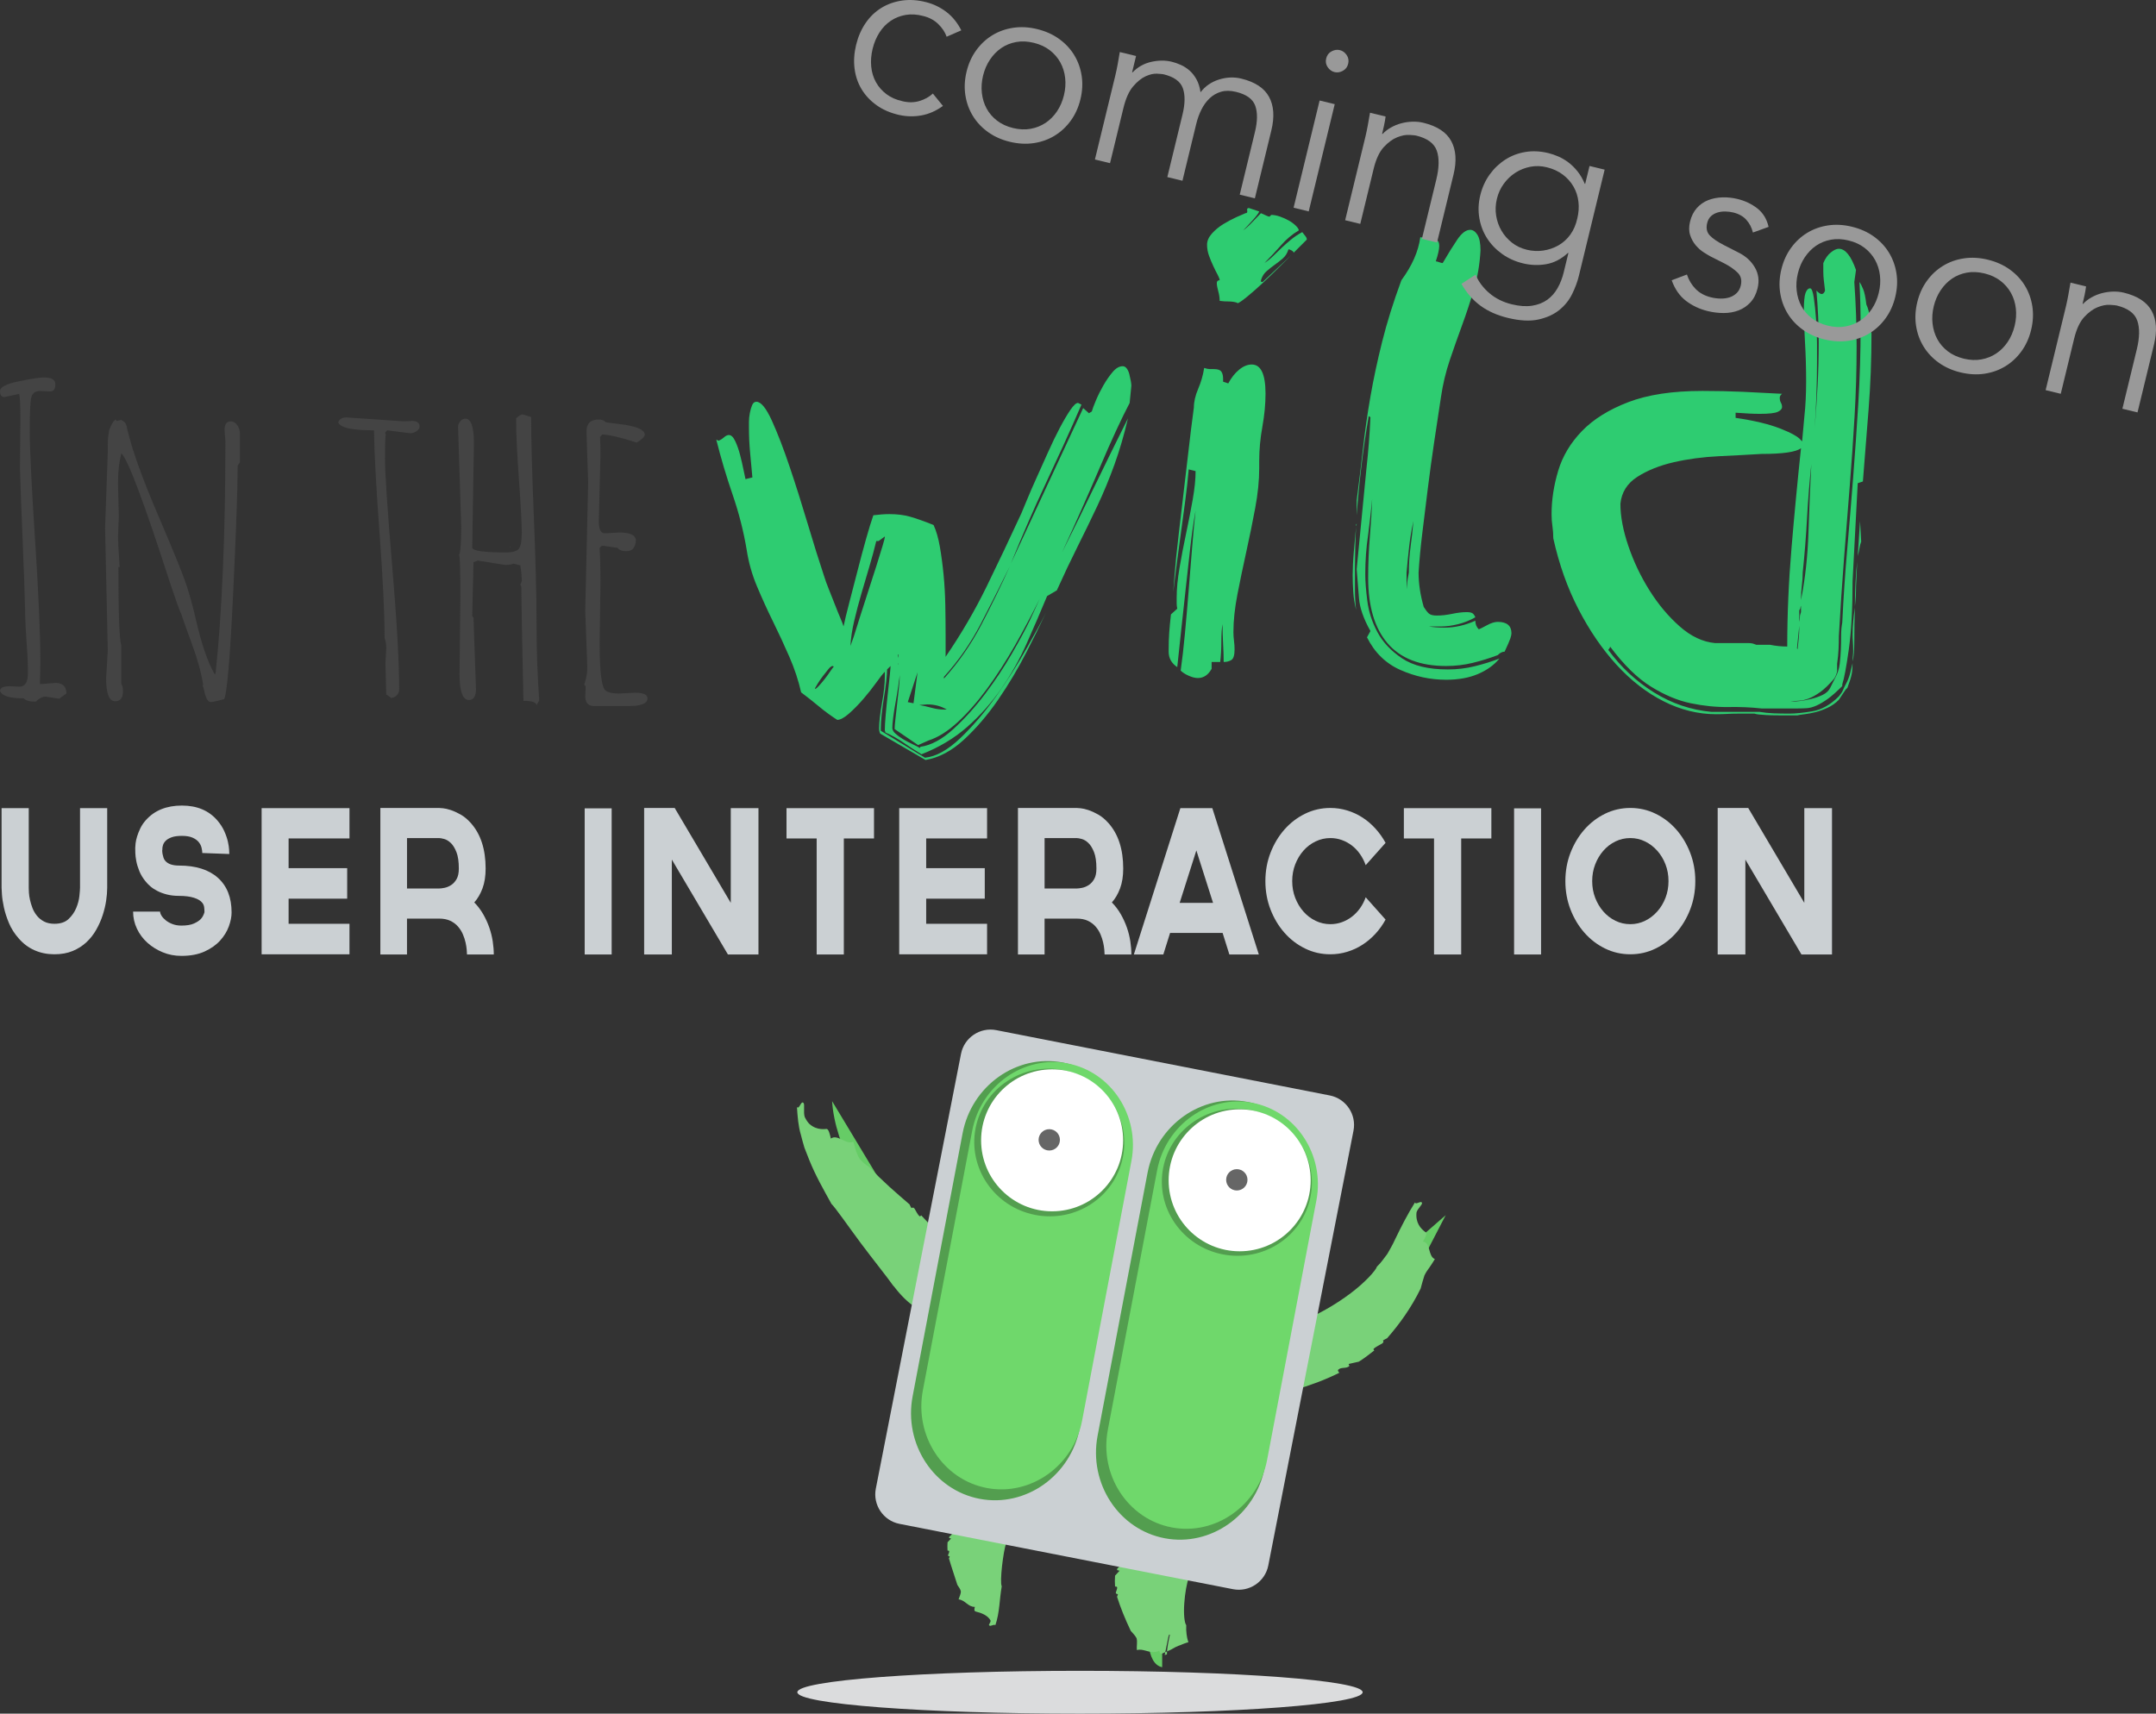<?xml version="1.0" encoding="utf-8"?>
<!-- Generator: Adobe Illustrator 16.0.0, SVG Export Plug-In . SVG Version: 6.00 Build 0)  -->
<!DOCTYPE svg PUBLIC "-//W3C//DTD SVG 1.1//EN" "http://www.w3.org/Graphics/SVG/1.1/DTD/svg11.dtd">
<svg version="1.1" xmlns="http://www.w3.org/2000/svg" xmlns:xlink="http://www.w3.org/1999/xlink" x="0px" y="0px"
	 width="305.955px" height="243.245px" viewBox="0 0 305.955 243.245" enable-background="new 0 0 305.955 243.245"
	 xml:space="preserve">
<rect x="0" y="0" width="305.955" height="243.245" fill="#333333" stroke="none"/>
<g id="Title">
	<g>
		<path fill="#444444" d="M8.388,99.182l-1.92-0.295c-0.453,0-0.916,0.236-1.388,0.709c-0.906,0-1.477-0.158-1.713-0.473H3.219
			c-1.851,0-2.924-0.344-3.219-1.034c0-0.453,0.462-0.679,1.388-0.679l1.329,0.059c0.807,0,1.22-0.581,1.24-1.743
			c0.02-1.162-0.034-2.579-0.163-4.253c-0.128-1.673-0.207-3.337-0.236-4.992c-0.029-1.654-0.144-4.873-0.34-9.657
			c-0.197-4.785-0.325-8.221-0.384-10.308l0.059-7.089c0-1.949-0.059-3.12-0.177-3.514L0.65,56.357c-0.433,0-0.65-0.281-0.65-0.842
			s0.886-1.023,2.658-1.388c1.772-0.364,2.973-0.546,3.604-0.546c1.063,0,1.595,0.33,1.595,0.989c0,0.66-0.247,0.99-0.739,0.99
			L5.671,55.5c-0.69,0-1.103,0.325-1.241,0.975c-0.138,0.532-0.207,2.097-0.207,4.696c0,2.599,0.251,7.748,0.753,15.446
			c0.502,7.699,0.753,13.488,0.753,17.366l-0.059,3.131l2.186-0.177c1.043,0,1.565,0.502,1.565,1.506L8.388,99.182z"/>
		<path fill="#444444" d="M31.986,62.589l-0.119-1.506c0-0.846,0.285-1.27,0.856-1.27c0.394,0,0.713,0.188,0.96,0.561
			c0.246,0.374,0.369,0.768,0.369,1.182v4.046l-0.325,0.502c0,3.15-0.217,9.25-0.65,18.296c-0.433,9.048-0.856,13.995-1.27,14.841
			c-0.099,0.02-0.389,0.094-0.871,0.222c-0.483,0.127-0.823,0.192-1.019,0.192c-0.197,0-0.374-0.133-0.532-0.399
			c-0.158-0.266-0.28-0.615-0.369-1.048c-0.089-0.433-0.173-0.719-0.251-0.857l0.059-0.177c-0.256-1.673-0.782-3.588-1.58-5.745
			c-0.797-2.156-1.314-3.607-1.55-4.356c-0.138-0.177-0.679-1.683-1.625-4.519c-3.623-11.243-5.907-17.317-6.852-18.223
			c-0.315,1.24-0.473,2.658-0.473,4.253l0.118,4.755l-0.118,2.924c0,0.453,0.079,1.861,0.236,4.223h-0.177
			c0,6.715,0.138,10.426,0.414,11.135v5.435c0.158,0.276,0.236,0.63,0.236,1.063c0,0.945-0.375,1.418-1.123,1.418
			c-0.847,0-1.27-1.083-1.27-3.249l0.236-3.958l-0.384-17.396l0.384-10.721V63.15c0-0.532,0.015-0.886,0.044-1.063
			c0.029-0.177,0.059-0.389,0.088-0.635c0.03-0.246,0.074-0.438,0.133-0.576c0.059-0.138,0.128-0.295,0.207-0.473
			c0.157-0.354,0.364-0.64,0.621-0.856l0.177,0.207l0.591-0.147c0.453,0.157,0.728,0.472,0.827,0.945c0,0.04,0.024,0.153,0.073,0.34
			c0.049,0.187,0.074,0.291,0.074,0.31c0.689,2.875,2.136,6.881,4.342,12.021c2.205,5.139,3.544,8.442,4.017,9.909
			c0.473,1.467,0.896,3.018,1.27,4.652c0.827,3.623,1.733,6.271,2.718,7.945l0.118-0.177C31.523,86.748,31.986,75.761,31.986,62.589
			z M30.716,99.478c0.039,0,0.059,0.019,0.059,0.059L30.716,99.478z"/>
		<path fill="#444444" d="M58.212,61.496l-3.278-0.414l-0.295,0.354l0.118,0.236c-0.079,0.158-0.118,1.31-0.118,3.456
			c0,2.146,0.334,7.163,1.004,15.048s1.004,13.797,1.004,17.735c0,0.295-0.118,0.561-0.354,0.797s-0.502,0.354-0.797,0.354
			l-0.68-0.502l-0.118-4.401l0.118-2.126c0-0.551-0.079-1.033-0.236-1.447c0-3.426-0.241-8.417-0.724-14.974
			c-0.483-6.556-0.744-11.4-0.783-14.531c-3.17,0-4.863-0.384-5.08-1.152c0.177-0.453,0.562-0.679,1.152-0.679l8.21,0.561
			l1.093-0.059c0.728,0,1.092,0.256,1.092,0.768c0,0.276-0.147,0.507-0.443,0.694C58.803,61.403,58.508,61.496,58.212,61.496z"/>
		<path fill="#444444" d="M73.246,59.37c0,0,0.108-0.089,0.325-0.266c0.216-0.177,0.394-0.266,0.531-0.266s0.562,0.118,1.27,0.354
			c0,3.151,0.128,7.862,0.384,14.132c0.255,6.272,0.384,11.322,0.384,15.151c0,3.83,0.128,7.478,0.384,10.943l-0.384,0.679
			c-0.04-0.414-0.66-0.62-1.86-0.62c-0.197-8.959-0.295-14.364-0.295-16.215l-0.148-0.236l0.207-0.531
			c0-0.63-0.07-1.378-0.207-2.245l-0.945-0.236c-0.354,0.118-0.758,0.177-1.21,0.177l-3.869-0.62l-0.621,0.236l-0.177,7.62
			l0.177,0.266l0.354,10.101c0,1.044-0.335,1.565-1.004,1.565c-0.886,0-1.329-1.211-1.329-3.633l0.118-11.075
			c0-3.663-0.059-5.631-0.177-5.907c0.196-0.394,0.295-1.732,0.295-4.017l-0.443-14.147c0-0.276,0.104-0.536,0.311-0.783
			c0.207-0.246,0.448-0.37,0.724-0.37c0.807,0,1.211,1.172,1.211,3.515L67.014,77.71c0,0.473,1.614,0.709,4.844,0.709
			c0.768,0,1.324-0.143,1.668-0.428c0.344-0.286,0.517-1.078,0.517-2.378c0-1.299-0.133-3.805-0.399-7.516
			c-0.266-3.711-0.399-6.493-0.399-8.344C73.246,59.498,73.246,59.37,73.246,59.37z M72.331,77.592l0.118,0.118h-0.118V77.592z"/>
		<path fill="#444444" d="M83.051,98.946l0.059-1.536l-0.207-0.236c0.295-0.807,0.443-1.634,0.443-2.481l-0.295-7.975l0.414-18.223
			l-0.236-7.236c0-1.142,0.581-1.713,1.743-1.713c0.453,0,0.777,0.128,0.975,0.384c0.138,0.04,0.719,0.118,1.743,0.236
			c2.481,0.276,3.751,0.778,3.81,1.506c0,0.315-0.384,0.699-1.152,1.152c-2.225-0.729-3.859-1.112-4.902-1.152l-0.295,0.354
			c0.039,0.571,0.059,1.438,0.059,2.6l-0.236,9.392c0,1.123,0.285,1.684,0.856,1.684l2.038-0.118c1.536,0,2.323,0.364,2.363,1.093
			c0,0.414-0.103,0.778-0.31,1.093c-0.207,0.315-0.576,0.472-1.107,0.472s-0.926-0.157-1.181-0.472l-1.979-0.295h-0.266
			l-0.295,0.295v0.177c0.078,1.044,0.118,2.639,0.118,4.785l-0.118,8.595c0,4.017,0.275,6.242,0.827,6.675
			c0.354,0.295,1.004,0.443,1.949,0.443l2.245-0.118c1.181,0,1.772,0.266,1.772,0.797c0,0.728-0.876,1.093-2.629,1.093h-4.991
			C83.514,100.216,83.11,99.792,83.051,98.946z"/>
		<path fill="#2ECC71" d="M160.309,57.193c-1.194,2.278-2.604,5.329-4.231,9.153c-1.627,3.824-3.417,7.851-5.37,12.082
			c1.572-3.145,3.104-6.265,4.597-9.356c1.491-3.092,3.078-6.318,4.759-9.682c-0.543,2.333-1.18,4.515-1.912,6.549
			c-0.733,2.034-1.546,4.001-2.441,5.898c-0.895,1.899-1.831,3.824-2.807,5.777c-0.977,1.953-1.953,4.015-2.93,6.184l-1.383,0.813
			c-0.923,2.225-1.885,4.462-2.888,6.712c-1.004,2.251-2.196,4.381-3.58,6.386c-1.383,2.006-2.998,3.824-4.841,5.452
			c-1.845,1.627-4.015,2.929-6.509,3.905c-0.814-0.488-1.655-1.031-2.522-1.627c-0.869-0.598-1.737-1.085-2.604-1.464
			c0-0.055-0.014-0.109-0.041-0.163c-0.028-0.054-0.041-0.136-0.041-0.244c0-0.435,0.041-1.126,0.122-2.075
			c0.082-0.95,0.176-1.912,0.285-2.888c0.108-0.977,0.204-1.857,0.285-2.645c0.081-0.786,0.122-1.261,0.122-1.424l-0.488,0.488
			c0,0.38-0.041,0.936-0.122,1.668s-0.19,1.505-0.325,2.319c-0.136,0.813-0.244,1.613-0.326,2.4
			c-0.081,0.786-0.122,1.424-0.122,1.912v0.407l6.265,3.824c1.573-0.163,3.24-1.086,5.004-2.766
			c1.762-1.682,3.458-3.661,5.085-5.939c1.627-2.278,3.091-4.583,4.393-6.916c1.139-2.006,2.034-3.661,2.685-4.963
			c-0.76,1.627-1.682,3.499-2.766,5.613c-1.194,2.333-2.536,4.584-4.027,6.753c-1.492,2.169-3.105,4.054-4.841,5.655
			c-1.737,1.599-3.553,2.562-5.451,2.888l-6.427-3.742c-0.109-0.217-0.163-0.461-0.163-0.732c0-0.868,0.135-2.062,0.407-3.58
			c0.271-1.518,0.407-2.793,0.407-3.824v-0.651c-0.272,0.272-0.679,0.787-1.22,1.546c-0.543,0.76-1.153,1.533-1.831,2.318
			c-0.679,0.786-1.356,1.477-2.034,2.075c-0.679,0.596-1.235,0.895-1.668,0.895c-0.923-0.597-1.79-1.234-2.604-1.912
			c-0.813-0.679-1.655-1.343-2.522-1.994c-0.38-1.681-0.936-3.362-1.668-5.044c-0.732-1.68-1.505-3.348-2.319-5.003
			c-0.813-1.654-1.574-3.322-2.278-5.003c-0.706-1.681-1.194-3.417-1.465-5.207c-0.435-2.604-1.098-5.207-1.993-7.811
			s-1.667-5.207-2.318-7.811l0.325,0.163c0.271-0.108,0.529-0.271,0.773-0.488c0.244-0.216,0.474-0.325,0.691-0.325
			c0.325,0,0.623,0.284,0.895,0.854c0.271,0.57,0.501,1.221,0.691,1.953c0.189,0.732,0.352,1.438,0.488,2.115
			c0.135,0.679,0.23,1.126,0.285,1.342l0.977-0.244c-0.109-1.192-0.217-2.373-0.325-3.54c-0.109-1.166-0.163-2.345-0.163-3.539
			v-0.814c0-0.378,0.041-0.785,0.122-1.22c0.081-0.433,0.189-0.813,0.326-1.139c0.135-0.325,0.338-0.488,0.61-0.488
			c0.651,0,1.383,0.895,2.197,2.685c0.814,1.79,1.654,3.974,2.522,6.549c0.867,2.577,1.721,5.275,2.563,8.095
			c0.84,2.821,1.613,5.289,2.318,7.404c0.163,0.542,0.394,1.18,0.692,1.912c0.297,0.732,0.582,1.452,0.854,2.156
			c0.271,0.706,0.529,1.343,0.773,1.912c0.245,0.57,0.393,0.964,0.448,1.18c0.163-0.814,0.434-1.939,0.813-3.376
			c0.379-1.437,0.773-2.956,1.18-4.557c0.407-1.599,0.813-3.118,1.22-4.556c0.407-1.437,0.746-2.535,1.017-3.295
			c0.434-0.053,0.84-0.095,1.221-0.122c0.379-0.027,0.732-0.041,1.057-0.041c1.084,0,2.061,0.123,2.929,0.366
			c0.867,0.244,1.979,0.638,3.336,1.18c0.379,0.813,0.678,1.844,0.895,3.091c0.216,1.249,0.393,2.577,0.529,3.987
			c0.135,1.411,0.216,2.847,0.244,4.312c0.026,1.465,0.041,2.821,0.041,4.068v3.254c2.223-3.254,4.162-6.576,5.817-9.966
			c1.654-3.389,3.295-6.847,4.922-10.373c0.163-0.379,0.434-1.03,0.813-1.953c0.379-0.922,0.827-1.953,1.342-3.092
			c0.515-1.139,1.058-2.346,1.627-3.621c0.57-1.273,1.125-2.427,1.668-3.458c0.542-1.03,1.043-1.884,1.505-2.563
			c0.46-0.677,0.826-1.017,1.098-1.017l0.488,0.244c-0.869,2.007-1.723,3.933-2.563,5.776c-0.841,1.845-1.682,3.662-2.522,5.451
			c-0.841,1.79-1.667,3.621-2.481,5.492c-0.814,1.872-1.627,3.811-2.441,5.817l10.251-22.048l0.814,0.732l0.407-0.244
			c0.108-0.378,0.311-0.921,0.61-1.627c0.298-0.704,0.651-1.41,1.058-2.115c0.407-0.705,0.84-1.329,1.302-1.872
			c0.46-0.542,0.936-0.814,1.424-0.814c0.216,0,0.406,0.109,0.569,0.326c0.163,0.217,0.285,0.488,0.366,0.813
			c0.082,0.326,0.149,0.638,0.204,0.936c0.054,0.299,0.082,0.529,0.082,0.691L160.309,57.193z M118.165,94.537
			c-0.163,0-0.366,0.15-0.61,0.447c-0.245,0.299-0.502,0.625-0.773,0.977c-0.272,0.354-0.517,0.706-0.732,1.058
			c-0.217,0.353-0.354,0.583-0.407,0.691l0.081,0.082c0.108-0.054,0.298-0.23,0.57-0.529c0.271-0.297,0.542-0.623,0.813-0.976
			c0.271-0.352,0.515-0.691,0.732-1.017c0.216-0.325,0.379-0.542,0.488-0.651L118.165,94.537z M121.175,90.306
			c0.271-0.867,0.582-1.857,0.936-2.97c0.352-1.111,0.732-2.291,1.139-3.539c0.407-1.248,0.786-2.427,1.139-3.54
			c0.353-1.111,0.637-2.034,0.854-2.766c0.216-0.732,0.326-1.152,0.326-1.261V76.15l-0.895,0.651h-0.325
			c-0.272,1.139-0.598,2.346-0.977,3.62c-0.38,1.275-0.76,2.563-1.139,3.865c-0.38,1.302-0.719,2.591-1.017,3.865
			c-0.299,1.275-0.475,2.455-0.528,3.539C120.74,91.527,120.903,91.066,121.175,90.306z M130.613,106.008
			c1.518-0.217,3.078-1.058,4.678-2.522c1.6-1.464,3.104-3.132,4.516-5.003c1.41-1.872,2.671-3.77,3.783-5.695
			c1.111-1.925,1.965-3.511,2.563-4.76l1.383-3.01c-1.139,2.278-2.306,4.475-3.499,6.59c-1.302,2.278-2.631,4.34-3.986,6.184
			c-1.356,1.843-2.739,3.417-4.149,4.718c-1.411,1.302-2.794,2.169-4.149,2.604l-1.464,0.65l-3.335-2.278
			c0-0.325,0.041-0.828,0.122-1.505c0.082-0.679,0.163-1.397,0.244-2.156s0.163-1.491,0.244-2.197
			c0.082-0.704,0.122-1.302,0.122-1.79c-0.055,0.435-0.136,1.017-0.244,1.749c-0.109,0.732-0.231,1.464-0.366,2.196
			c-0.136,0.732-0.244,1.424-0.325,2.075s-0.122,1.139-0.122,1.465c0,0.271,0.148,0.542,0.447,0.813
			c0.298,0.271,0.651,0.529,1.058,0.773c0.406,0.244,0.84,0.474,1.302,0.692c0.46,0.216,0.826,0.406,1.098,0.569L130.613,106.008z
			 M127.439,92.91v0.732c0-0.108,0-0.19,0-0.244c0.054-0.163,0.082-0.325,0.082-0.488H127.439z M127.521,94.375
			c0-0.108-0.028-0.19-0.082-0.245C127.439,94.185,127.466,94.266,127.521,94.375z M129.636,99.825l0.57-4.394l-1.383,4.231
			L129.636,99.825z M134.355,100.72c-0.813-0.488-1.736-0.732-2.766-0.732l-1.139,0.082c0.596,0.108,1.192,0.244,1.79,0.407
			c0.596,0.163,1.192,0.244,1.79,0.244H134.355z M143.305,80.38c-1.357,2.766-2.74,5.506-4.149,8.217
			c-1.411,2.713-3.146,5.207-5.207,7.485v0.244c2.061-2.278,3.824-4.812,5.289-7.607C140.701,85.927,142.056,83.146,143.305,80.38z
			 M148.756,86.32c-0.109,0.217-0.217,0.435-0.326,0.651C148.539,86.754,148.646,86.537,148.756,86.32z"/>
		<path fill="#2ECC71" d="M167.549,95.188c0.216-1.518,0.419-3.295,0.61-5.329c0.189-2.034,0.366-4.081,0.529-6.143
			c0.163-2.061,0.326-4.081,0.489-6.062c0.162-1.979,0.325-3.702,0.488-5.167c-0.272,1.464-0.516,3.146-0.732,5.044
			c-0.217,1.899-0.435,3.852-0.651,5.858c-0.217,2.007-0.435,4-0.651,5.98c-0.217,1.98-0.407,3.756-0.569,5.329
			c-0.813-0.542-1.22-1.274-1.22-2.197c0-1.084,0.026-1.994,0.081-2.726c0.054-0.732,0.135-1.586,0.244-2.563l0.895-0.813
			c-0.055-0.271-0.082-0.515-0.082-0.732v-0.814c0-1.247,0.135-2.67,0.407-4.271c0.271-1.599,0.583-3.227,0.936-4.882
			c0.352-1.654,0.664-3.254,0.936-4.8c0.271-1.546,0.407-2.888,0.407-4.027l-0.977-0.245c-0.109,1.302-0.272,2.781-0.488,4.435
			c-0.218,1.655-0.448,3.363-0.692,5.125c-0.244,1.763-0.475,3.512-0.691,5.248c-0.109,0.923-0.217,1.79-0.325,2.604
			c0.108-1.518,0.244-3.145,0.407-4.882c0.271-2.494,0.556-4.975,0.854-7.444c0.298-2.468,0.583-4.895,0.854-7.282
			c0.271-2.386,0.542-4.583,0.814-6.59c0-0.813,0.203-1.694,0.609-2.644c0.407-0.948,0.692-1.938,0.854-2.97
			c0.325,0.109,0.597,0.163,0.814,0.163h0.569c0.542,0,0.895,0.122,1.058,0.366c0.163,0.244,0.244,0.583,0.244,1.017v0.407
			l0.732,0.244c0.434-0.813,0.949-1.464,1.546-1.953c0.596-0.488,1.192-0.732,1.79-0.732c1.302,0,1.953,1.383,1.953,4.149
			c0,1.464-0.15,3.024-0.447,4.678c-0.299,1.655-0.448,3.269-0.448,4.841v1.058c0,1.736-0.19,3.62-0.569,5.654
			c-0.38,2.034-0.801,4.096-1.261,6.183c-0.462,2.089-0.882,4.109-1.262,6.062c-0.38,1.953-0.569,3.742-0.569,5.37
			c0,0.38,0.027,0.787,0.081,1.22c0.054,0.435,0.082,0.842,0.082,1.22c0,0.814-0.15,1.316-0.448,1.505
			c-0.299,0.19-0.665,0.285-1.098,0.285c0-0.704-0.028-1.572-0.082-2.604c-0.055-1.029-0.082-1.953-0.082-2.766
			c-0.109,0.597-0.163,1.411-0.163,2.441c0,1.031-0.055,2.007-0.163,2.929h-1.22v0.977c-0.489,0.868-1.139,1.302-1.953,1.302
			c-0.381,0-0.813-0.108-1.302-0.326C168.2,95.704,167.82,95.46,167.549,95.188z M166.328,85.994
			c0.054-0.596,0.108-1.192,0.163-1.79C166.437,84.855,166.382,85.453,166.328,85.994z M184.309,32.704
			c-0.923,0.543-1.763,1.249-2.522,2.116c-0.76,0.868-1.546,1.708-2.359,2.522c0.488-0.325,0.921-0.677,1.302-1.058
			c0.379-0.379,0.772-0.759,1.18-1.139c0.407-0.379,0.84-0.759,1.301-1.14c0.46-0.378,0.989-0.732,1.587-1.057
			c0.163,0.217,0.312,0.407,0.448,0.569c0.135,0.163,0.203,0.326,0.203,0.488l-1.871,1.872c0-0.108-0.096-0.216-0.285-0.326
			c-0.191-0.108-0.339-0.163-0.448-0.163c-0.163,0.543-0.435,0.977-0.813,1.302c-0.38,0.326-0.76,0.625-1.139,0.895
			c-0.38,0.272-0.76,0.569-1.139,0.895c-0.38,0.325-0.651,0.76-0.813,1.302v0.163c0,0.055,0.082,0.081,0.244,0.081l4.068-3.824
			l-1.546,1.546c-0.76,0.76-1.56,1.533-2.4,2.318c-0.842,0.787-1.627,1.479-2.359,2.075c-0.732,0.597-1.18,0.895-1.343,0.895
			l-0.081-0.082c-0.38-0.108-0.773-0.163-1.18-0.163c-0.407,0-0.828-0.026-1.261-0.082c0-0.433-0.069-0.895-0.204-1.383
			c-0.136-0.488-0.203-0.867-0.203-1.139c0-0.271,0.135-0.407,0.407-0.407c0-0.163-0.095-0.419-0.285-0.773
			c-0.191-0.352-0.394-0.759-0.61-1.22c-0.217-0.46-0.421-0.949-0.61-1.465c-0.19-0.515-0.285-1.043-0.285-1.586
			c0-0.542,0.23-1.07,0.691-1.586c0.46-0.515,1.003-0.962,1.627-1.343c0.623-0.378,1.233-0.704,1.831-0.976
			c0.596-0.271,1.03-0.46,1.302-0.569c0.216,0,0.297-0.122,0.244-0.366c-0.054-0.244,0.026-0.366,0.244-0.366l1.464,0.489
			c-0.109,0.271-0.447,0.719-1.017,1.342c-0.569,0.625-0.99,1.072-1.261,1.342c0.379-0.271,0.826-0.677,1.342-1.22
			c0.515-0.542,0.907-0.948,1.18-1.22c0.271,0.109,0.515,0.217,0.732,0.326c0.216,0.109,0.378,0.162,0.488,0.162l0.244-0.244
			c0.379,0,0.8,0.082,1.261,0.244c0.46,0.163,0.881,0.354,1.261,0.57c0.378,0.218,0.704,0.461,0.976,0.732
			C184.173,32.325,184.309,32.542,184.309,32.704z"/>
		<path fill="#2ECC71" d="M191.955,81.601c0-0.379,0.013-0.867,0.041-1.465c0.027-0.596,0.067-1.192,0.122-1.79l0.163-1.871
			c0.053-0.651,0.107-1.221,0.163-1.708c-0.055,0.813-0.096,1.831-0.123,3.051c-0.028,1.22-0.04,2.129-0.04,2.725v3.255
			c0,0.435,0.012,0.895,0.04,1.383c0.027,0.488,0.067,0.949,0.123,1.383c-0.218-0.867-0.354-1.721-0.407-2.562
			C191.982,83.161,191.955,82.361,191.955,81.601z M192.444,74.685c0-0.108,0-0.189,0-0.244c0.053-0.053,0.081-0.108,0.081-0.163
			C192.525,74.496,192.497,74.632,192.444,74.685z M213.516,92.503c-0.326,0-0.652,0.163-0.977,0.488
			c-1.139,0.435-2.319,0.8-3.539,1.098c-1.221,0.299-2.481,0.447-3.783,0.447c-3.689,0-6.456-1.07-8.299-3.213
			c-1.845-2.142-2.766-5.248-2.766-9.316c0-1.953,0.082-3.905,0.244-5.857c0.163-1.898,0.271-3.662,0.325-5.289
			c-0.162,1.682-0.353,3.364-0.569,5.044c-0.272,1.791-0.407,3.662-0.407,5.614c0,0.976,0.094,2.225,0.285,3.742
			c0.189,1.52,0.664,2.998,1.423,4.434c0.759,1.438,1.925,2.685,3.499,3.743c1.573,1.058,3.743,1.586,6.509,1.586
			c1.302,0,2.563-0.149,3.783-0.447c1.221-0.298,2.4-0.664,3.54-1.099c-0.76,0.923-1.778,1.656-3.052,2.197
			c-1.274,0.543-2.78,0.813-4.515,0.813c-2.225,0-4.381-0.46-6.469-1.383c-2.088-0.921-3.675-2.467-4.759-4.637l0.488-0.895
			c-0.977-1.735-1.52-3.295-1.627-4.678c-0.109-1.383-0.218-2.752-0.326-4.109l1.383-14.238c0.271-2.441,0.46-4.881,0.569-7.322
			l-0.244-0.163c-0.435,2.55-0.787,4.991-1.058,7.322c-0.272,2.278-0.488,4.529-0.651,6.753v-2.116
			c0.326-2.494,0.623-4.949,0.895-7.363c0.271-2.413,0.623-4.868,1.058-7.363c0.434-2.495,0.989-5.098,1.668-7.811
			c0.677-2.712,1.586-5.614,2.725-8.706c1.519-2.061,2.413-4.095,2.685-6.102c0.163,0,0.325,0.028,0.488,0.082
			c0.163,0.055,0.488,0.082,0.977,0.082c0.325,0,0.61,0.068,0.854,0.203c0.244,0.136,0.366,0.421,0.366,0.854
			c0,0.488-0.162,1.221-0.487,2.197c0.108,0,0.271,0.041,0.487,0.123c0.216,0.081,0.379,0.122,0.488,0.122
			c0.759-1.302,1.451-2.413,2.075-3.336c0.623-0.921,1.233-1.383,1.83-1.383c0.379,0,0.719,0.231,1.018,0.691
			c0.297,0.461,0.447,1.208,0.447,2.237c-0.109,1.953-0.42,3.797-0.935,5.533c-0.517,1.736-1.071,3.417-1.668,5.044
			c-0.597,1.627-1.179,3.283-1.749,4.963c-0.57,1.682-0.991,3.445-1.261,5.288c-0.325,2.115-0.651,4.271-0.977,6.468
			s-0.624,4.38-0.895,6.549c-0.272,2.17-0.529,4.259-0.773,6.265c-0.245,2.007-0.421,3.879-0.529,5.614
			c0,1.574,0.244,3.201,0.732,4.881c0.271,0.435,0.515,0.746,0.732,0.936c0.216,0.19,0.597,0.285,1.139,0.285
			c0.651,0,1.37-0.082,2.156-0.244c0.786-0.163,1.477-0.244,2.075-0.244c0.379,0,0.651,0.055,0.813,0.163
			c0.163,0.109,0.298,0.299,0.407,0.57c-0.76,0.435-1.573,0.76-2.44,0.976c-0.869,0.218-1.682,0.326-2.441,0.326h-1.139
			c-0.218,0-0.407,0-0.57,0c0.597,0.109,1.355,0.163,2.278,0.163c1.411,0,2.848-0.326,4.312-0.977c0,0.488,0.163,0.895,0.488,1.22
			c0.163-0.053,0.542-0.244,1.139-0.569c0.596-0.326,1.111-0.488,1.545-0.488c1.302,0,1.953,0.543,1.953,1.627
			c0,0.163-0.054,0.407-0.162,0.732C214.22,90.957,213.949,91.582,213.516,92.503z M199.928,81.275c0-1.247,0.082-2.468,0.244-3.661
			c0.163-1.192,0.298-2.413,0.407-3.662c-0.272,1.249-0.476,2.469-0.61,3.662c-0.136,1.193-0.258,2.414-0.366,3.661v1.139
			c0,0.38,0.026,0.787,0.082,1.22v-0.57c0-0.271,0.026-0.569,0.081-0.895C199.819,81.845,199.874,81.547,199.928,81.275z"/>
		<path fill="#2ECC71" d="M263.144,40.026c0.107,1.574,0.189,3.106,0.244,4.597c0.053,1.492,0.082,3.024,0.082,4.597
			c0,3.254-0.096,6.523-0.285,9.804c-0.191,3.282-0.42,6.604-0.691,9.966c-0.272,3.364-0.542,6.807-0.814,10.333
			c-0.272,3.526-0.516,7.188-0.732,10.983c0,0.598-0.014,1.208-0.041,1.831c-0.027,0.624-0.095,1.315-0.203,2.075v0.976
			c0,0.163-0.055,0.38-0.164,0.651c-0.109,0.272-0.217,0.461-0.325,0.569c-0.705,0.813-1.343,1.423-1.912,1.831
			c-0.57,0.407-1.098,0.706-1.586,0.895c-0.488,0.191-0.95,0.298-1.384,0.326c-0.434,0.027-0.867,0.068-1.301,0.122h0.488
			c0.162,0,0.474-0.028,0.935-0.081c0.46-0.055,0.977-0.149,1.545-0.285c0.57-0.135,1.112-0.325,1.627-0.569
			c0.515-0.244,0.881-0.582,1.098-1.017l0.732-1.464c0.326-0.596,0.529-1.233,0.61-1.912c0.082-0.678,0.135-1.355,0.163-2.034
			c0.027-0.678,0.041-1.343,0.041-1.993c0-0.651,0.054-1.274,0.163-1.872c0.162-3.417,0.393-6.834,0.691-10.251
			c0.298-3.417,0.583-6.86,0.854-10.332c0.271-3.471,0.515-6.983,0.732-10.537c0.216-3.551,0.325-7.172,0.325-10.861
			c0-1.14-0.015-2.238-0.041-3.295c-0.027-1.058-0.068-2.075-0.122-3.051c0.163,0.218,0.338,0.557,0.528,1.018
			c0.19,0.461,0.339,1.18,0.448,2.156c0.271,0.598,0.434,1.249,0.488,1.953c0.053,0.706,0.135,1.438,0.244,2.197
			c0,3.689-0.136,7.255-0.407,10.699c-0.272,3.445-0.542,6.875-0.813,10.292l-0.732,0.244l-0.732,13.913
			c0,3.905-0.177,7.119-0.528,9.641c-0.354,2.522-0.666,4.19-0.936,5.003v0.244c-0.813,0.814-1.505,1.424-2.075,1.831
			c-0.569,0.407-1.098,0.718-1.587,0.936c-0.487,0.216-0.935,0.338-1.342,0.366c-0.407,0.027-0.828,0.041-1.261,0.041h-5.207
			c-1.464-0.162-3.038-0.231-4.719-0.203c-1.681,0.027-3.445-0.15-5.288-0.529c-1.845-0.38-3.73-1.166-5.655-2.359
			c-1.926-1.192-3.864-3.091-5.817-5.695c0,0.109-0.027,0.191-0.082,0.244c-0.054,0.055-0.109,0.136-0.162,0.244
			c1.79,2.441,3.946,4.448,6.468,6.021c2.522,1.573,5.248,2.494,8.176,2.766h6.834c0.651,0.108,1.315,0.175,1.994,0.204
			c0.677,0.027,1.423,0.041,2.237,0.041c0.814,0,1.885-0.109,3.214-0.325c1.329-0.218,2.589-0.923,3.783-2.115
			c0.216-0.271,0.366-0.475,0.447-0.61c0.082-0.135,0.176-0.338,0.285-0.61l0.245-0.488c0.271-0.488,0.474-0.989,0.61-1.505
			c0.135-0.515,0.257-1.017,0.366-1.505c0,0.598-0.041,1.113-0.123,1.546c-0.081,0.435-0.284,1.086-0.61,1.953l-0.244,0.244
			l-0.977,1.464c-0.488,0.488-1.031,0.867-1.627,1.139c-0.597,0.271-1.167,0.474-1.708,0.61c-0.543,0.134-1.044,0.23-1.505,0.285
			c-0.462,0.053-0.801,0.108-1.018,0.163h-2.685c-0.706,0-1.289-0.014-1.75-0.041c-0.461-0.028-0.813-0.055-1.058-0.082
			c-0.244-0.028-0.448-0.069-0.61-0.122h-2.441c-0.488,0-0.977,0.013-1.464,0.041c-0.488,0.027-1.004,0.041-1.546,0.041
			c-2.551,0-5.032-0.61-7.444-1.831c-2.414-1.22-4.637-2.942-6.671-5.166c-2.034-2.224-3.837-4.854-5.411-7.893
			c-1.574-3.037-2.766-6.399-3.58-10.088c0-0.596-0.041-1.166-0.122-1.708c-0.082-0.542-0.122-1.111-0.122-1.708
			c0-2.006,0.312-4.054,0.936-6.143c0.623-2.087,1.749-3.973,3.376-5.655c1.627-1.68,3.825-3.051,6.59-4.108
			c2.766-1.058,6.264-1.587,10.496-1.587c1.953,0,3.851,0.041,5.695,0.122c1.844,0.082,3.715,0.177,5.614,0.285
			c-0.218,0.163-0.325,0.354-0.325,0.569c0,0.272,0.053,0.503,0.162,0.692c0.108,0.19,0.163,0.394,0.163,0.61
			c0,0.272-0.204,0.502-0.61,0.691c-0.407,0.19-1.261,0.285-2.563,0.285c-0.435,0-0.936-0.013-1.505-0.041
			c-0.57-0.027-1.208-0.067-1.912-0.122v0.732c2.603,0.38,4.705,0.882,6.304,1.505c1.6,0.625,2.59,1.18,2.97,1.668l0.163,0.163
			l0.326-3.58c0.163-1.464,0.244-3.119,0.244-4.963c0-1.898-0.055-3.769-0.164-5.613c-0.109-1.844-0.162-3.281-0.162-4.312
			c0-1.301,0.082-2.168,0.244-2.603c0.163-0.434,0.379-0.651,0.651-0.651c0.215,0,0.393,0.461,0.528,1.383
			c0.135,0.923,0.245,1.967,0.325,3.132c0.082,1.167,0.123,2.319,0.123,3.458v2.359c0,1.574-0.028,3.16-0.082,4.759
			c-0.054,1.601-0.135,3.187-0.243,4.76c0.162-2.061,0.297-4.081,0.407-6.062c0.108-1.979,0.162-3.999,0.162-6.061
			c0-1.247-0.027-2.481-0.081-3.702c-0.055-1.221-0.136-2.454-0.245-3.702c0.325,0.326,0.57,0.488,0.732,0.488
			c0.216,0,0.379-0.163,0.488-0.488c-0.055-0.433-0.109-0.895-0.162-1.383c-0.055-0.434-0.082-0.867-0.082-1.302v-1.22
			c0.271-0.651,0.622-1.152,1.058-1.505c0.433-0.352,0.813-0.529,1.139-0.529c0.922,0,1.735,1.004,2.441,3.01L263.144,40.026z
			 M249.963,64.434c-1.79,0.109-3.812,0.217-6.061,0.325c-2.251,0.109-4.381,0.394-6.387,0.854
			c-2.007,0.461-3.729,1.153-5.166,2.074c-1.438,0.923-2.237,2.197-2.4,3.824c0,1.79,0.379,3.797,1.139,6.021
			c0.759,2.225,1.762,4.326,3.011,6.305c1.247,1.981,2.67,3.675,4.271,5.085c1.6,1.411,3.267,2.197,5.003,2.359h4.638
			c0.271,0,0.474,0.014,0.61,0.041c0.135,0.028,0.338,0.095,0.61,0.204h1.952c0.814,0.163,1.627,0.244,2.441,0.244
			c0-4.556,0.203-9.234,0.61-14.034s0.854-9.505,1.343-14.116C254.872,64.164,253,64.434,249.963,64.434z M255.089,92.177
			c0.053-0.488,0.108-0.989,0.163-1.505c0.053-0.515,0.081-1.044,0.081-1.586v-0.244l-0.325,3.173L255.089,92.177z M255.333,88.272
			c0.054-0.216,0.082-0.434,0.082-0.651c0-0.216,0.053-0.46,0.163-0.732v-0.895c-0.055,0.109-0.082,0.204-0.082,0.285
			c0,0.082-0.028,0.15-0.081,0.203l-0.082,0.163V88.272z M255.821,81.275c0,0.597-0.041,1.208-0.121,1.831
			c-0.082,0.624-0.123,1.315-0.123,2.075c0.597-3.037,0.948-6.237,1.058-9.601c0.108-3.362,0.245-6.59,0.407-9.682
			c-0.272,2.604-0.475,5.167-0.61,7.688C256.295,76.109,256.092,78.672,255.821,81.275z M262.899,90.062
			c0-0.596,0.026-1.207,0.082-1.831c0.053-0.623,0.135-1.288,0.244-1.993c-0.054,1.627-0.081,3.16-0.081,4.597
			c0,1.438-0.082,2.455-0.245,3.051c0-0.271,0.012-0.529,0.041-0.773c0.027-0.244,0.041-0.5,0.041-0.773
			c0-0.433-0.014-0.84-0.041-1.22C262.912,90.741,262.899,90.387,262.899,90.062z M263.388,83.228c0,0.488-0.014,0.976-0.041,1.464
			c-0.028,0.488-0.069,0.95-0.122,1.383c0-1.084,0.027-2.183,0.082-3.295c0.053-1.111,0.135-2.128,0.244-3.051L263.388,83.228z
			 M264.12,76.882c-0.109,0.272-0.19,0.584-0.244,0.936c-0.055,0.353-0.136,0.719-0.245,1.098l0.325-4.963L264.12,76.882z"/>
	</g>
	<g>
		<path fill="#CBD0D3" d="M15.212,114.714v11.319c0,0.547-0.05,1.156-0.151,1.825c-0.101,0.67-0.264,1.354-0.491,2.052
			c-0.227,0.698-0.529,1.382-0.907,2.051c-0.377,0.67-0.844,1.265-1.397,1.783c-0.555,0.519-1.206,0.934-1.953,1.245
			c-0.748,0.311-1.608,0.467-2.582,0.467H7.706c-1.008,0-1.939-0.188-2.796-0.566c-0.856-0.377-1.604-0.934-2.242-1.67
			c-0.604-0.679-1.07-1.41-1.398-2.193c-0.328-0.783-0.567-1.528-0.718-2.235c-0.151-0.708-0.244-1.32-0.277-1.839
			s-0.05-0.835-0.05-0.948v-11.291h3.854v11.319c0,0.151,0.008,0.377,0.025,0.679c0.017,0.302,0.067,0.642,0.151,1.019
			c0.084,0.377,0.202,0.764,0.353,1.16c0.151,0.396,0.365,0.764,0.642,1.104c0.277,0.339,0.617,0.613,1.02,0.82
			c0.403,0.208,0.89,0.312,1.461,0.312c0.856,0,1.524-0.226,2.002-0.679c0.479-0.453,0.84-0.972,1.083-1.557
			c0.243-0.584,0.394-1.16,0.453-1.726s0.088-0.952,0.088-1.16v-11.291H15.212z"/>
		<path fill="#CBD0D3" d="M25.741,135.684c-0.941,0-1.822-0.17-2.645-0.509c-0.823-0.34-1.549-0.792-2.179-1.358
			s-1.125-1.231-1.486-1.995c-0.361-0.764-0.542-1.57-0.542-2.42h3.829c0,0.17,0.071,0.369,0.214,0.595
			c0.142,0.226,0.344,0.443,0.604,0.65c0.261,0.208,0.576,0.382,0.945,0.523c0.37,0.142,0.79,0.213,1.26,0.213
			c0.756,0,1.351-0.099,1.788-0.297c0.437-0.198,0.764-0.415,0.982-0.651c0.219-0.236,0.387-0.552,0.504-0.948
			c0-0.227-0.012-0.453-0.038-0.679c-0.025-0.227-0.105-0.434-0.239-0.623c-0.235-0.32-0.639-0.57-1.209-0.75
			s-1.276-0.269-2.116-0.269c-0.639,0-1.213-0.066-1.726-0.198s-0.961-0.297-1.347-0.496c-0.387-0.198-0.723-0.419-1.008-0.665
			c-0.286-0.245-0.521-0.49-0.706-0.736c-0.369-0.453-0.655-0.929-0.856-1.429c-0.202-0.5-0.344-0.971-0.429-1.415
			c-0.084-0.443-0.13-0.83-0.138-1.16c-0.009-0.33-0.013-0.57-0.013-0.722c0-0.132,0.016-0.344,0.05-0.637
			c0.034-0.292,0.105-0.617,0.214-0.976c0.109-0.358,0.26-0.74,0.453-1.146c0.193-0.405,0.457-0.797,0.793-1.174
			c1.226-1.376,2.93-2.066,5.114-2.066c2.149,0,3.829,0.708,5.038,2.123c0.42,0.491,0.747,1,0.982,1.528
			c0.235,0.528,0.403,1.019,0.504,1.471c0.101,0.453,0.16,0.84,0.176,1.16c0.017,0.321,0.025,0.52,0.025,0.595l-3.829-0.142v0.056
			c0-0.226-0.034-0.485-0.101-0.778c-0.067-0.292-0.201-0.566-0.403-0.821c-0.202-0.254-0.496-0.467-0.882-0.637
			s-0.89-0.254-1.511-0.254c-0.605,0-1.088,0.066-1.448,0.198c-0.362,0.132-0.639,0.293-0.832,0.481
			c-0.193,0.189-0.323,0.387-0.39,0.595c-0.067,0.208-0.101,0.377-0.101,0.509v0.198l-0.025,0.028c0,0.189,0.016,0.378,0.05,0.566
			c0.033,0.151,0.075,0.316,0.125,0.495c0.051,0.18,0.143,0.344,0.277,0.495c0.386,0.434,1.033,0.651,1.939,0.651
			c2.385,0,4.223,0.58,5.517,1.74c1.293,1.16,1.939,2.797,1.939,4.91c0,0.604-0.13,1.265-0.39,1.981
			c-0.261,0.717-0.672,1.387-1.234,2.009c-0.563,0.623-1.297,1.142-2.204,1.557C28.134,135.476,27.034,135.684,25.741,135.684z"/>
		<path fill="#CBD0D3" d="M40.955,119.016v4.216h8.313v4.33h-8.313v3.566h8.64v4.33H37.126v-20.743h12.469v4.301H40.955z"/>
		<path fill="#CBD0D3" d="M67.303,128.1c0.487,0.49,0.907,1.042,1.26,1.656c0.353,0.613,0.643,1.245,0.869,1.896
			s0.39,1.307,0.491,1.967c0.101,0.661,0.151,1.283,0.151,1.868h-1.889h-1.915c0-0.131-0.013-0.354-0.038-0.665
			c-0.025-0.311-0.08-0.655-0.164-1.033s-0.21-0.764-0.378-1.161c-0.168-0.396-0.398-0.764-0.692-1.104
			c-0.294-0.339-0.659-0.613-1.096-0.821c-0.437-0.207-0.966-0.311-1.587-0.311h-4.559v5.094h-3.779v-20.799h8.338
			c0.067,0,0.252,0.014,0.554,0.042c0.302,0.028,0.667,0.113,1.096,0.254c0.428,0.142,0.895,0.354,1.398,0.637
			c0.504,0.283,0.991,0.689,1.461,1.217c1.394,1.566,2.091,3.717,2.091,6.452c0,1.076-0.147,2.009-0.44,2.801
			C68.181,126.883,67.791,127.552,67.303,128.1z M62.316,126.119c0.202,0,0.462-0.033,0.781-0.099
			c0.319-0.066,0.63-0.198,0.932-0.396s0.558-0.481,0.769-0.85c0.209-0.367,0.314-0.863,0.314-1.485c0-0.98-0.113-1.759-0.34-2.334
			c-0.227-0.576-0.496-1.009-0.806-1.302c-0.311-0.292-0.626-0.481-0.945-0.566c-0.319-0.085-0.562-0.127-0.73-0.127h-4.534v7.16
			H62.316z"/>
		<path fill="#CBD0D3" d="M86.8,114.742v20.743h-3.829v-20.743H86.8z"/>
		<path fill="#CBD0D3" d="M103.702,114.714h3.93v20.771h-4.333l-7.959-13.47v13.47h-3.93v-20.799h4.333l7.96,13.47V114.714z"/>
		<path fill="#CBD0D3" d="M124.03,119.016h-4.283v16.47h-3.854v-16.47h-4.282v-4.301h12.418V119.016z"/>
		<path fill="#CBD0D3" d="M131.435,119.016v4.216h8.312v4.33h-8.312v3.566h8.64v4.33h-12.469v-20.743h12.469v4.301H131.435z"/>
		<path fill="#CBD0D3" d="M157.783,128.1c0.487,0.49,0.907,1.042,1.26,1.656c0.352,0.613,0.642,1.245,0.869,1.896
			c0.227,0.651,0.39,1.307,0.491,1.967c0.101,0.661,0.151,1.283,0.151,1.868h-1.889h-1.915c0-0.131-0.013-0.354-0.038-0.665
			c-0.025-0.311-0.08-0.655-0.164-1.033s-0.209-0.764-0.378-1.161c-0.168-0.396-0.398-0.764-0.692-1.104
			c-0.294-0.339-0.659-0.613-1.096-0.821c-0.437-0.207-0.966-0.311-1.587-0.311h-4.56v5.094h-3.778v-20.799h8.338
			c0.067,0,0.252,0.014,0.554,0.042c0.302,0.028,0.667,0.113,1.096,0.254c0.428,0.142,0.894,0.354,1.398,0.637
			c0.504,0.283,0.991,0.689,1.461,1.217c1.394,1.566,2.09,3.717,2.09,6.452c0,1.076-0.146,2.009-0.44,2.801
			C158.66,126.883,158.27,127.552,157.783,128.1z M152.795,126.119c0.202,0,0.462-0.033,0.781-0.099
			c0.319-0.066,0.63-0.198,0.932-0.396s0.558-0.481,0.769-0.85c0.21-0.367,0.314-0.863,0.314-1.485c0-0.98-0.113-1.759-0.34-2.334
			s-0.496-1.009-0.806-1.302c-0.311-0.292-0.625-0.481-0.945-0.566c-0.319-0.085-0.562-0.127-0.73-0.127h-4.535v7.16H152.795z"/>
		<path fill="#CBD0D3" d="M174.458,135.485l-0.958-3.056h-7.456l-0.957,3.056h-4.182l6.6-20.771h4.534l6.6,20.771H174.458z
			 M167.405,128.156h4.736l-2.368-7.443L167.405,128.156z"/>
		<path fill="#CBD0D3" d="M196.625,130.533c-0.403,0.736-0.881,1.406-1.436,2.01s-1.167,1.123-1.839,1.556
			c-0.672,0.435-1.394,0.769-2.167,1.004c-0.772,0.236-1.57,0.354-2.393,0.354c-1.276,0-2.473-0.273-3.59-0.821
			c-1.117-0.547-2.091-1.292-2.922-2.235c-0.832-0.943-1.49-2.042-1.978-3.297c-0.487-1.254-0.73-2.599-0.73-4.033
			c0-1.434,0.243-2.777,0.73-4.032c0.487-1.254,1.146-2.354,1.978-3.297c0.831-0.942,1.805-1.688,2.922-2.235
			s2.313-0.821,3.59-0.821c0.822,0,1.621,0.118,2.393,0.354c0.772,0.236,1.495,0.571,2.167,1.005
			c0.671,0.434,1.285,0.958,1.839,1.57c0.554,0.613,1.033,1.288,1.436,2.023l-2.821,3.169c-0.202-0.565-0.466-1.084-0.793-1.556
			c-0.328-0.471-0.71-0.877-1.146-1.217s-0.916-0.603-1.436-0.792c-0.521-0.188-1.066-0.283-1.637-0.283
			c-0.74,0-1.44,0.161-2.104,0.481c-0.664,0.321-1.239,0.759-1.726,1.315c-0.487,0.557-0.873,1.203-1.159,1.938
			s-0.428,1.528-0.428,2.377c0,0.849,0.143,1.642,0.428,2.377c0.286,0.735,0.672,1.382,1.159,1.938
			c0.487,0.557,1.062,0.996,1.726,1.316c0.663,0.321,1.364,0.481,2.104,0.481c0.57,0,1.116-0.094,1.637-0.283
			c0.521-0.189,1-0.453,1.436-0.792s0.819-0.741,1.146-1.203c0.327-0.462,0.592-0.976,0.793-1.542L196.625,130.533z"/>
		<path fill="#CBD0D3" d="M211.638,119.016h-4.282v16.47h-3.854v-16.47h-4.282v-4.301h12.418V119.016z"/>
		<path fill="#CBD0D3" d="M218.691,114.742v20.743h-3.829v-20.743H218.691z"/>
		<path fill="#CBD0D3" d="M231.36,135.457c-1.276,0-2.473-0.273-3.59-0.821c-1.117-0.547-2.091-1.292-2.922-2.235
			c-0.831-0.943-1.49-2.042-1.978-3.297c-0.487-1.254-0.73-2.599-0.73-4.033c0-1.434,0.244-2.777,0.73-4.032
			c0.487-1.254,1.147-2.354,1.978-3.297c0.831-0.942,1.805-1.688,2.922-2.235c1.117-0.547,2.313-0.821,3.59-0.821
			c1.276,0,2.472,0.273,3.589,0.821c1.117,0.547,2.091,1.292,2.922,2.235c0.831,0.944,1.49,2.043,1.977,3.297
			c0.487,1.255,0.73,2.599,0.73,4.032c0,1.434-0.244,2.778-0.73,4.033c-0.487,1.255-1.146,2.354-1.977,3.297
			c-0.832,0.943-1.806,1.688-2.922,2.235C233.833,135.184,232.636,135.457,231.36,135.457z M231.36,118.959
			c-0.756,0-1.461,0.161-2.116,0.481c-0.655,0.321-1.227,0.759-1.713,1.315c-0.487,0.557-0.874,1.203-1.158,1.938
			c-0.286,0.736-0.428,1.528-0.428,2.377c0,0.849,0.143,1.642,0.428,2.377c0.285,0.735,0.671,1.382,1.158,1.938
			c0.487,0.557,1.058,0.996,1.713,1.316c0.654,0.321,1.36,0.481,2.116,0.481c0.739,0,1.436-0.16,2.09-0.481
			c0.655-0.32,1.23-0.759,1.726-1.316c0.496-0.556,0.886-1.203,1.171-1.938c0.285-0.736,0.428-1.528,0.428-2.377
			c0-0.849-0.143-1.641-0.428-2.377c-0.286-0.736-0.676-1.382-1.171-1.938c-0.496-0.556-1.07-0.995-1.726-1.315
			C232.796,119.12,232.099,118.959,231.36,118.959z"/>
		<path fill="#CBD0D3" d="M256.046,114.714h3.93v20.771h-4.333l-7.96-13.47v13.47h-3.929v-20.799h4.333l7.96,13.47V114.714z"/>
	</g>
	<g>
		<path fill="#999999" d="M134.337,5.212c-0.232-0.653-0.631-1.255-1.198-1.805c-0.567-0.551-1.272-0.929-2.118-1.134
			c-0.884-0.237-1.714-0.29-2.492-0.157c-0.779,0.133-1.482,0.41-2.113,0.831s-1.166,0.974-1.607,1.659
			c-0.442,0.684-0.768,1.461-0.978,2.328c-0.21,0.867-0.276,1.706-0.197,2.517c0.078,0.811,0.301,1.548,0.668,2.211
			c0.367,0.663,0.866,1.232,1.497,1.706c0.631,0.475,1.394,0.809,2.288,1.002c0.845,0.205,1.646,0.193,2.401-0.037
			c0.755-0.23,1.386-0.582,1.892-1.056l1.433,1.759c-0.975,0.705-1.99,1.152-3.047,1.344c-1.056,0.191-2.107,0.171-3.153-0.059
			c-1.241-0.279-2.312-0.74-3.211-1.382c-0.901-0.643-1.616-1.408-2.146-2.294c-0.531-0.886-0.861-1.867-0.99-2.943
			c-0.13-1.076-0.055-2.188,0.224-3.337c0.279-1.148,0.723-2.172,1.33-3.068c0.608-0.897,1.351-1.618,2.229-2.162
			c0.878-0.545,1.864-0.896,2.959-1.056c1.094-0.159,2.257-0.077,3.487,0.244c1.035,0.274,1.979,0.738,2.83,1.392
			c0.851,0.654,1.548,1.518,2.092,2.591L134.337,5.212z"/>
		<path fill="#999999" d="M153.325,14.089c-0.279,1.149-0.737,2.163-1.375,3.041c-0.638,0.878-1.401,1.588-2.291,2.13
			c-0.889,0.542-1.875,0.894-2.958,1.055c-1.084,0.162-2.222,0.098-3.414-0.191c-1.171-0.284-2.2-0.746-3.09-1.386
			c-0.889-0.641-1.604-1.405-2.146-2.294c-0.542-0.889-0.895-1.87-1.059-2.942s-0.107-2.184,0.172-3.333
			c0.278-1.149,0.736-2.163,1.375-3.041c0.638-0.878,1.401-1.588,2.291-2.13c0.889-0.542,1.875-0.893,2.958-1.055
			c1.084-0.162,2.211-0.101,3.382,0.184c1.192,0.289,2.232,0.754,3.122,1.395c0.888,0.64,1.604,1.405,2.146,2.293
			c0.542,0.889,0.895,1.87,1.059,2.943C153.66,11.829,153.603,12.94,153.325,14.089z M150.983,13.521
			c0.205-0.845,0.262-1.669,0.17-2.472c-0.092-0.803-0.322-1.536-0.689-2.199c-0.367-0.663-0.865-1.237-1.493-1.722
			c-0.628-0.485-1.387-0.836-2.275-1.052c-0.89-0.216-1.725-0.251-2.505-0.108c-0.78,0.144-1.48,0.427-2.1,0.851
			c-0.619,0.424-1.153,0.972-1.603,1.643c-0.451,0.671-0.777,1.43-0.983,2.275c-0.205,0.846-0.262,1.67-0.169,2.473
			c0.092,0.803,0.316,1.534,0.672,2.194c0.356,0.66,0.849,1.233,1.477,1.718c0.628,0.485,1.387,0.836,2.276,1.052
			c0.889,0.215,1.724,0.252,2.505,0.108c0.78-0.143,1.485-0.425,2.116-0.846c0.629-0.421,1.17-0.967,1.62-1.638
			C150.451,15.125,150.778,14.366,150.983,13.521z"/>
		<path fill="#999999" d="M158.251,10.809c0.137-0.563,0.257-1.131,0.361-1.703c0.104-0.571,0.203-1.144,0.296-1.718l2.309,0.56
			l-0.56,2.309l0.065,0.016c0.735-0.762,1.619-1.259,2.651-1.491c1.032-0.231,2.003-0.237,2.913-0.016
			c0.412,0.1,0.841,0.25,1.286,0.449c0.445,0.2,0.856,0.466,1.235,0.799c0.379,0.333,0.708,0.751,0.987,1.255
			c0.279,0.503,0.47,1.112,0.573,1.826c0.67-0.87,1.545-1.472,2.625-1.808c1.079-0.334,2.128-0.378,3.147-0.131
			c1.951,0.473,3.268,1.338,3.95,2.594c0.682,1.255,0.792,2.837,0.33,4.745l-2.343,9.657l-2.146-0.521l2.154-8.877
			c0.374-1.54,0.389-2.786,0.047-3.742c-0.342-0.956-1.25-1.612-2.724-1.97c-0.802-0.194-1.513-0.2-2.13-0.017
			c-0.618,0.183-1.159,0.493-1.621,0.932c-0.463,0.439-0.85,0.971-1.162,1.595c-0.313,0.625-0.555,1.294-0.729,2.009l-1.965,8.097
			l-2.146-0.521l2.154-8.877c0.374-1.539,0.389-2.786,0.047-3.742c-0.342-0.955-1.251-1.611-2.725-1.969
			c-0.13-0.031-0.439-0.061-0.926-0.087c-0.487-0.027-1.027,0.095-1.62,0.364c-0.594,0.269-1.186,0.745-1.775,1.428
			c-0.591,0.683-1.055,1.719-1.391,3.106l-1.894,7.804l-2.146-0.521L158.251,10.809z"/>
		<path fill="#999999" d="M185.718,30.005l-2.146-0.521l3.692-15.218l2.146,0.521L185.718,30.005z M191.318,9.053
			c-0.11,0.455-0.364,0.789-0.76,1.003c-0.396,0.213-0.79,0.273-1.179,0.178c-0.391-0.095-0.713-0.328-0.967-0.699
			c-0.254-0.371-0.326-0.785-0.215-1.24c0.11-0.456,0.363-0.79,0.76-1.004c0.396-0.213,0.789-0.273,1.18-0.178
			c0.39,0.094,0.712,0.327,0.966,0.699C191.357,8.184,191.429,8.598,191.318,9.053z"/>
		<path fill="#999999" d="M196.629,16.539c-0.057,0.422-0.128,0.835-0.215,1.239s-0.18,0.812-0.279,1.223l0.064,0.016
			c0.338-0.354,0.734-0.66,1.187-0.917s0.937-0.456,1.453-0.594c0.516-0.139,1.045-0.217,1.589-0.234
			c0.543-0.018,1.064,0.035,1.563,0.156c1.951,0.473,3.267,1.338,3.95,2.593c0.682,1.256,0.792,2.838,0.33,4.746l-2.344,9.657
			l-2.146-0.521l2.043-8.422c0.41-1.69,0.432-3.057,0.065-4.099c-0.367-1.041-1.342-1.754-2.924-2.138
			c-0.108-0.027-0.422-0.057-0.942-0.091c-0.52-0.035-1.103,0.077-1.75,0.333c-0.647,0.256-1.283,0.722-1.906,1.397
			c-0.623,0.675-1.103,1.707-1.439,3.094l-1.894,7.804l-2.146-0.521l2.879-11.869c0.1-0.412,0.21-0.936,0.33-1.572
			c0.12-0.637,0.227-1.242,0.32-1.816L196.629,16.539z"/>
		<path fill="#999999" d="M209.396,38.987c0.423,0.998,1.078,1.874,1.962,2.628s1.945,1.281,3.18,1.581
			c1.084,0.263,2.043,0.329,2.878,0.199c0.835-0.13,1.551-0.411,2.149-0.839c0.597-0.429,1.087-0.981,1.469-1.658
			c0.382-0.676,0.673-1.427,0.873-2.25l0.663-2.731l-0.065-0.016c-0.946,0.872-1.971,1.404-3.073,1.596
			c-1.102,0.192-2.206,0.153-3.312-0.115c-1.105-0.268-2.093-0.714-2.963-1.339c-0.871-0.624-1.58-1.364-2.13-2.221
			s-0.916-1.812-1.095-2.865c-0.181-1.054-0.137-2.133,0.132-3.239c0.269-1.106,0.713-2.088,1.335-2.947
			c0.621-0.859,1.36-1.564,2.218-2.114c0.855-0.55,1.804-0.91,2.844-1.083c1.041-0.171,2.124-0.121,3.251,0.152
			c0.456,0.11,0.927,0.271,1.416,0.481c0.488,0.21,0.96,0.486,1.417,0.826s0.889,0.761,1.295,1.261
			c0.407,0.5,0.755,1.095,1.047,1.786l0.065,0.016l0.616-2.537l2.146,0.521l-3.661,15.088c-0.2,0.824-0.516,1.677-0.947,2.559
			c-0.433,0.882-1.042,1.641-1.827,2.277c-0.787,0.636-1.773,1.085-2.961,1.348c-1.188,0.262-2.639,0.186-4.352-0.229
			c-1.518-0.369-2.812-0.946-3.882-1.734c-1.072-0.789-1.969-1.821-2.692-3.098L209.396,38.987z M212.422,28.222
			c-0.195,0.802-0.231,1.591-0.109,2.366s0.372,1.49,0.754,2.146c0.379,0.655,0.874,1.222,1.48,1.702
			c0.606,0.48,1.311,0.817,2.113,1.012c0.78,0.189,1.557,0.229,2.33,0.118c0.772-0.111,1.492-0.355,2.158-0.733
			c0.665-0.378,1.231-0.889,1.698-1.534c0.466-0.645,0.795-1.414,0.99-2.308c0.194-0.802,0.247-1.587,0.158-2.354
			c-0.088-0.768-0.318-1.478-0.688-2.13c-0.37-0.652-0.874-1.222-1.513-1.709c-0.639-0.488-1.403-0.84-2.292-1.056
			c-0.803-0.195-1.583-0.217-2.342-0.069s-1.458,0.426-2.096,0.834c-0.638,0.408-1.189,0.929-1.653,1.562
			C212.946,26.702,212.616,27.419,212.422,28.222z"/>
		<path fill="#999999" d="M248.755,33.008c-0.172-0.707-0.486-1.311-0.938-1.811c-0.453-0.5-1.069-0.845-1.85-1.034
			c-0.369-0.09-0.753-0.137-1.153-0.143c-0.4-0.005-0.775,0.048-1.123,0.158c-0.349,0.11-0.649,0.285-0.901,0.521
			c-0.253,0.238-0.43,0.562-0.529,0.974c-0.173,0.715-0.051,1.296,0.37,1.743c0.419,0.446,1.099,0.909,2.039,1.39l2.052,1.049
			c1.004,0.496,1.771,1.193,2.299,2.09c0.528,0.898,0.661,1.888,0.397,2.972c-0.2,0.824-0.54,1.493-1.021,2.008
			c-0.48,0.515-1.043,0.895-1.688,1.14c-0.645,0.245-1.347,0.367-2.104,0.367c-0.757,0-1.504-0.089-2.242-0.269
			c-1.17-0.284-2.206-0.771-3.106-1.459c-0.9-0.689-1.576-1.662-2.029-2.92l2.161-0.818c0.266,0.799,0.679,1.484,1.241,2.057
			c0.561,0.572,1.297,0.969,2.207,1.189c0.433,0.105,0.878,0.162,1.336,0.17c0.457,0.007,0.878-0.051,1.265-0.175
			c0.386-0.125,0.721-0.325,1.006-0.6c0.285-0.275,0.48-0.629,0.585-1.063c0.184-0.758,0.035-1.374-0.447-1.847
			c-0.482-0.472-1.101-0.904-1.855-1.294l-1.963-0.992c-0.244-0.128-0.571-0.322-0.978-0.582c-0.408-0.259-0.786-0.592-1.135-0.999
			c-0.349-0.406-0.617-0.89-0.802-1.451c-0.186-0.562-0.19-1.2-0.017-1.915c0.189-0.781,0.512-1.425,0.968-1.935
			c0.456-0.509,0.995-0.883,1.615-1.123c0.621-0.239,1.29-0.37,2.007-0.391c0.716-0.021,1.433,0.055,2.148,0.229
			c1.062,0.257,1.999,0.703,2.81,1.335c0.811,0.633,1.343,1.508,1.601,2.626L248.755,33.008z"/>
		<path fill="#999999" d="M268.954,42.145c-0.279,1.149-0.737,2.163-1.375,3.041c-0.638,0.878-1.401,1.588-2.29,2.13
			c-0.889,0.542-1.876,0.894-2.959,1.056c-1.084,0.162-2.223,0.098-3.414-0.191c-1.172-0.284-2.201-0.747-3.09-1.387
			c-0.89-0.64-1.605-1.405-2.146-2.294c-0.542-0.889-0.895-1.87-1.06-2.943s-0.107-2.183,0.171-3.333
			c0.279-1.148,0.737-2.162,1.375-3.041c0.638-0.878,1.401-1.588,2.29-2.13c0.889-0.542,1.875-0.894,2.958-1.056
			c1.084-0.162,2.211-0.1,3.382,0.184c1.192,0.29,2.232,0.754,3.122,1.395c0.889,0.641,1.604,1.405,2.147,2.294
			c0.542,0.889,0.894,1.87,1.059,2.943C269.29,39.884,269.232,40.996,268.954,42.145z M266.612,41.577
			c0.206-0.846,0.262-1.67,0.17-2.473c-0.093-0.802-0.323-1.536-0.689-2.199c-0.367-0.663-0.865-1.236-1.493-1.722
			c-0.628-0.485-1.387-0.835-2.275-1.051c-0.889-0.216-1.725-0.252-2.505-0.108s-1.48,0.427-2.1,0.85
			c-0.619,0.424-1.153,0.972-1.603,1.643c-0.45,0.671-0.777,1.43-0.982,2.275c-0.205,0.845-0.263,1.669-0.169,2.472
			c0.092,0.803,0.315,1.535,0.672,2.195c0.356,0.66,0.849,1.233,1.477,1.718c0.627,0.485,1.387,0.835,2.276,1.051
			c0.889,0.216,1.723,0.252,2.504,0.108c0.781-0.143,1.486-0.425,2.116-0.847c0.63-0.42,1.17-0.967,1.62-1.638
			C266.08,43.181,266.407,42.422,266.612,41.577z"/>
		<path fill="#999999" d="M288.236,46.823c-0.279,1.149-0.737,2.162-1.374,3.041c-0.638,0.878-1.401,1.588-2.291,2.129
			c-0.889,0.542-1.875,0.894-2.958,1.056c-1.083,0.162-2.222,0.098-3.414-0.191c-1.17-0.284-2.2-0.747-3.09-1.387
			s-1.604-1.405-2.146-2.294c-0.542-0.889-0.895-1.87-1.059-2.943c-0.165-1.073-0.107-2.184,0.171-3.333
			c0.278-1.149,0.737-2.163,1.375-3.041c0.637-0.878,1.401-1.588,2.29-2.13c0.889-0.542,1.875-0.894,2.958-1.055
			s2.211-0.101,3.382,0.184c1.191,0.289,2.232,0.754,3.122,1.394c0.888,0.641,1.604,1.405,2.146,2.294
			c0.542,0.889,0.895,1.869,1.06,2.942C288.571,44.563,288.515,45.674,288.236,46.823z M285.895,46.255
			c0.205-0.846,0.262-1.67,0.17-2.473c-0.092-0.802-0.322-1.536-0.689-2.198s-0.865-1.237-1.493-1.722
			c-0.629-0.485-1.387-0.836-2.275-1.052c-0.89-0.216-1.725-0.251-2.505-0.108c-0.78,0.144-1.48,0.427-2.1,0.851
			c-0.619,0.423-1.153,0.971-1.603,1.642c-0.45,0.671-0.777,1.43-0.983,2.275c-0.205,0.845-0.262,1.669-0.169,2.473
			c0.092,0.803,0.316,1.535,0.672,2.195c0.357,0.66,0.849,1.233,1.477,1.718c0.627,0.485,1.387,0.835,2.276,1.052
			c0.888,0.215,1.723,0.251,2.504,0.108c0.78-0.143,1.485-0.425,2.116-0.847c0.629-0.42,1.17-0.967,1.62-1.639
			C285.362,47.859,285.689,47.101,285.895,46.255z"/>
		<path fill="#999999" d="M296.032,40.658c-0.057,0.422-0.128,0.835-0.214,1.239c-0.086,0.404-0.18,0.812-0.28,1.223l0.065,0.016
			c0.338-0.354,0.733-0.66,1.187-0.917c0.452-0.257,0.937-0.456,1.453-0.594s1.045-0.217,1.589-0.235
			c0.543-0.017,1.063,0.035,1.563,0.156c1.951,0.473,3.268,1.338,3.95,2.593c0.682,1.256,0.792,2.838,0.329,4.746l-2.343,9.657
			l-2.146-0.521l2.043-8.422c0.411-1.691,0.433-3.057,0.065-4.099c-0.366-1.042-1.342-1.754-2.924-2.138
			c-0.108-0.027-0.422-0.057-0.942-0.091c-0.52-0.034-1.103,0.077-1.75,0.333c-0.647,0.256-1.283,0.722-1.906,1.396
			c-0.623,0.675-1.103,1.707-1.439,3.094l-1.894,7.804l-2.146-0.521l2.879-11.869c0.1-0.412,0.209-0.936,0.33-1.572
			c0.12-0.637,0.227-1.242,0.32-1.816L296.032,40.658z"/>
	</g>
</g>
<g id="Limbs">
	<ellipse fill="#DBDCDD" cx="153.26" cy="240.205" rx="40.112" ry="3.04"/>
	<g>
		<path fill="#66CC66" d="M180.506,193.948c0,0,16.197-5.643,21.234-14.869l3.416-6.588"/>
		<g>
			<g>
				<path fill="#79D279" d="M190.054,194.864c-0.082-0.167-0.272-0.275-0.147-0.438c0.435-0.429,1.146-0.097,1.582-0.534
					l-0.107-0.283c0.453-0.102,0.962-0.216,1.449-0.326c0.763-0.47,1.484-1.042,2.192-1.591c-0.079-0.08-0.143-0.158-0.089-0.239
					c0.271-0.262,0.753-0.48,1.218-0.757l0.166-0.178c0.013-0.088-0.034-0.183-0.063-0.241c0.206-0.129,0.399-0.229,0.583-0.316
					c1.794-2.046,3.441-4.348,4.764-7.055c0.173-0.659,0.347-1.277,0.541-1.868c0.188-0.402,0.469-0.811,0.767-1.213
					c0.267-0.393,0.509-0.763,0.71-1.104c-0.99-0.39-0.569-2.325-1.691-2.485c0.26-0.452,0.651-1.129,0.404-1.304
					c-0.739-0.524-1.471-1.361-1.316-2.833c0.136-0.537,0.852-1.098,0.778-1.35c-0.118-0.398-0.883,0.329-1-0.069
					c-1.065,1.701-1.954,3.451-2.81,5.223c-0.461,1.024-0.777,1.453-1.103,2.075c-0.467,0.595-0.858,1.235-1.479,1.81
					c-0.175,0.569-1.708,2.263-3.739,3.785c-2.013,1.527-4.413,2.864-5.46,3.271l-0.173,0.107c-1.106,0.516-2.413,1.218-3.201,2.015
					c-0.338,0.416-0.666,0.894-1.005,1.352c0.278,0.077,0.54,0.148,0.777,0.234c-0.47,0.184-0.944,0.346-1.05,0.598
					c-0.824,0.819-0.074,1.093,0.592,1.597c0.402,0.175,0.199,0.782,0.77,0.895c-0.33,0.118-0.496,0.177-0.828,0.295
					c0.077,0.298,0.943-0.551,0.904-0.003c-0.357,0.023-0.639,0.339-0.976,0.451c0.266,0.339,1.194-0.316,1.295,0.073
					c-0.144,0.16-1.125-0.126-1.008,0.359c0.024,0.098,0.364-0.018,0.53-0.08c-0.959,0.548-1.38,1.215-0.227,1.352
					c-0.344,0.12-0.87,0.093-1.248,0.3l0.005,0.007c0.218-0.058,0.548-0.073,0.72-0.13l-0.64,0.208
					c0.059,0.053,0.123,0.104,0.189,0.153c0.185-0.002,0.349-0.011,0.515-0.065l-0.417,0.136c0.158,0.115,0.331,0.218,0.513,0.307
					c0.602,0.117,1.234,0.375,1.5,0.28C185.916,196.657,188.031,195.87,190.054,194.864z"/>
			</g>
		</g>
	</g>
	<g>
		<path fill="#66CC66" d="M136.057,186.123c0,0-17.197-17.038-17.974-29.818"/>
		<g>
			<g>
				<path fill="#79D279" d="M134.292,176.604c-0.156,0.125-0.238,0.339-0.419,0.262c-0.494-0.307-0.254-1.071-0.747-1.375
					l-0.276,0.171c-0.166-0.413-0.291-0.875-0.445-1.323c-0.538-0.626-1.118-1.222-1.672-1.823c-0.082,0.087-0.164,0.16-0.246,0.119
					c-0.269-0.224-0.455-0.672-0.714-1.086l-0.171-0.142c-0.09-0.004-0.19,0.049-0.252,0.082c-0.124-0.184-0.206-0.365-0.278-0.534
					c-1.87-1.607-3.805-3.259-5.688-5.272c-0.545-0.353-1.014-0.745-1.379-1.18c-0.227-0.341-0.402-0.768-0.558-1.199
					c-0.133-0.437-0.222-0.883-0.344-1.252c-1.014,0.535-2.241-1.149-3.197-0.436c-0.125-0.562-0.309-1.402-0.633-1.367
					c-0.485,0.055-1.026,0.041-1.571-0.181c-0.272-0.111-0.546-0.274-0.814-0.507c-0.258-0.239-0.473-0.576-0.683-0.995
					c-0.233-0.683,0.037-1.788-0.186-2.014c-0.353-0.366-0.57,0.956-0.923,0.598c0.086,1.35,0.196,2.745,0.559,3.932
					c0.159,0.614,0.32,1.233,0.504,1.832l0.663,1.689c0.899,2.251,2.047,4.249,3.17,6.284c0.595,0.581,2.305,3.067,4.15,5.552
					c1.854,2.476,3.852,4.962,4.6,6.039l0.161,0.175c0.861,1.135,2.06,2.39,3.185,2.992c0.561,0.235,1.188,0.422,1.79,0.618
					c-0.036-0.316-0.059-0.619-0.061-0.895c0.362,0.429,0.719,0.86,1.02,0.875c1.176,0.534,1.118-0.355,1.375-1.21
					c0.026-0.467,0.702-0.504,0.613-1.108c0.235,0.274,0.353,0.411,0.59,0.687c0.262-0.191-0.885-0.697-0.327-0.875
					c0.146,0.338,0.559,0.483,0.792,0.756c0.231-0.393-0.736-1.016-0.381-1.271c0.2,0.076,0.264,1.133,0.699,0.815
					c0.087-0.064-0.146-0.335-0.263-0.47c0.877,0.691,1.652,0.746,1.393-0.363c0.218,0.252,0.407,0.773,0.686,0.949l0.004-0.008
					c-0.099-0.124-0.234-0.422-0.345-0.547l0.394,0.443l0.089-0.228c-0.047-0.14-0.123-0.296-0.224-0.411l0.264,0.298
					c0.06-0.187,0.096-0.394,0.123-0.592c-0.082-0.577-0.029-1.266-0.197-1.46C136.868,179.948,135.608,178.233,134.292,176.604z"/>
			</g>
		</g>
	</g>
	<g>
		<line fill="#66CC66" x1="139.606" y1="214.581" x2="136.909" y2="230.124"/>
		<g>
			<g>
				<path fill="#79D279" d="M134.654,217.549c0.169,0.031,0.348,0.009,0.412,0.103c0.117,0.28-0.487,0.384-0.369,0.665l0.271,0.066
					c-0.152,0.162-0.337,0.36-0.503,0.537c-0.026,0.389-0.028,0.781-0.001,1.176c0.102,0.008,0.195,0.019,0.225,0.063
					c0.046,0.17-0.088,0.372-0.156,0.593l0.03,0.108c0.055,0.036,0.149,0.059,0.208,0.074c-0.027,0.101-0.068,0.187-0.113,0.266
					c0.347,1.204,0.785,2.441,1.2,3.771c0.208,0.302,0.416,0.604,0.488,0.874c0.041,0.387-0.22,0.827-0.313,1.181
					c0.978,0.113,1.299,1.072,2.308,1.066c-0.062,0.236-0.157,0.59,0.114,0.656c0.812,0.198,1.726,0.547,2.11,1.27
					c0.072,0.269-0.34,0.592-0.189,0.708c0.24,0.184,0.635-0.223,0.875-0.039c0.618-1.8,0.571-3.645,0.903-5.508
					c-0.319-0.709,0.235-5.022,0.616-6.089l0.005-0.102c0.157-0.591,0.21-1.332-0.07-1.903c-0.188-0.272-0.423-0.557-0.65-0.839
					c-0.178,0.082-0.355,0.156-0.528,0.216c0.062-0.236,0.125-0.472-0.034-0.595c-0.325-0.583-0.86-0.377-1.553-0.295
					c-0.313,0.091-0.722-0.176-1.055-0.006c0.042-0.157,0.062-0.236,0.104-0.394c-0.271-0.065,0.055,0.517-0.375,0.328
					c0.132-0.136-0.006-0.337,0.036-0.494c-0.381-0.009-0.236,0.529-0.597,0.441c-0.07-0.101,0.576-0.362,0.125-0.473
					c-0.091-0.022-0.132,0.136-0.153,0.214c-0.054-0.516-0.442-0.827-1.019-0.464c0.041-0.154,0.272-0.48,0.239-0.48h-0.008
					c-0.029,0-0.148,0.169-0.168,0.244l0.073-0.294l-0.199,0.007c-0.068,0.06-0.126,0.118-0.146,0.189l0.049-0.186
					c-0.157,0.021-0.31,0.048-0.454,0.083c-0.333,0.17-0.802,0.307-0.833,0.425C135.174,215.643,134.853,216.587,134.654,217.549z"
					/>
			</g>
		</g>
	</g>
	<g>
		<path fill="#66CC66" d="M164.923,218.481c0,0-4.602,17.234,0,18.174"/>
		<g>
			<g>
				<path fill="#79D279" d="M158.508,221.876c0.212,0.044,0.438,0.02,0.516,0.143c0.136,0.361-0.625,0.487-0.485,0.853l0.34,0.087
					c-0.196,0.212-0.43,0.467-0.643,0.698c-0.037,0.51-0.04,1.022,0.002,1.543c0.128,0.006,0.246,0.018,0.284,0.075
					c0.061,0.221-0.105,0.49-0.181,0.788l0.042,0.141c0.07,0.044,0.191,0.07,0.265,0.085c-0.03,0.134-0.081,0.25-0.132,0.357
					c0.5,1.575,1.152,3.172,1.95,4.853c0.322,0.355,0.65,0.696,0.818,1.027c0.152,0.486-0.007,1.157,0.045,1.691
					c0.6-0.145,1.103,0.062,1.613,0.188c0.5,0.139,1.003,0.171,1.576-0.091c0.023,0.107,0.051,0.245,0.112,0.341
					c0.073,0.077,0.173,0.11,0.333,0.039c0.24-0.105,0.489-0.214,0.737-0.323l0.365-0.166l0.177-0.084
					c0.055-0.024,0.144-0.084,0.075-0.046c-0.128,0.062-0.292,0.152-0.483,0.307l-0.146,0.125c-0.032,0.02-0.065,0.043-0.099,0.07
					c-0.068,0.055-0.14,0.125-0.21,0.22c-0.057,0.08-0.049,0.049-0.078,0.094c-0.011,0.005-0.063,0.119-0.033,0.06
					c0.031-0.067,0.028-0.105,0.028-0.116l0.515-2.52l0,0l0-0.001l0.001-0.002l0.002-0.003l0.005-0.007l0.009-0.014l0.016-0.03
					c0.009-0.02,0.017-0.041,0.021-0.062c0.01-0.043,0.011-0.088,0.007-0.135l0.148-0.036c-0.191,0.935-0.423,1.872-0.423,2.811
					v0.001v0.007l-0.153,0.019c-0.003,0.028-0.093,0.066-0.083,0.036c-0.004,0.019-0.062,0.064-0.066,0.068
					c0.014-0.033,0.011-0.061,0.028-0.083l0.049-0.068c0.05-0.069,0.1-0.131,0.157-0.184c0.061-0.058,0.108-0.087,0.184-0.145
					c0.099-0.091,0.2-0.171,0.306-0.242c0.106-0.071,0.215-0.132,0.327-0.183c0.122-0.064,0.296-0.179,0.446-0.251
					c0.157-0.08,0.315-0.15,0.476-0.21l0.243-0.083l0.306-0.131c0.354-0.152,1.034-0.35,0.838-0.275
					c-0.008-0.062-0.048-0.068-0.076-0.208c-0.142-0.445-0.293-1.303-0.242-2.22c-0.26-0.321-0.385-1.613-0.28-3.065
					c0.091-1.441,0.379-2.977,0.622-3.576l0.007-0.117c0.199-0.668,0.284-1.512-0.043-2.194c-0.224-0.33-0.506-0.68-0.775-1.03
					c-0.229,0.079-0.454,0.15-0.674,0.207c0.09-0.273,0.184-0.543-0.009-0.702c-0.37-0.715-1.052-0.534-1.928-0.497
					c-0.399,0.083-0.894-0.279-1.323-0.1c0.064-0.188,0.096-0.283,0.161-0.473c-0.335-0.105,0.029,0.637-0.496,0.369
					c0.174-0.155,0.018-0.415,0.083-0.605c-0.479-0.047-0.339,0.631-0.785,0.493c-0.081-0.132,0.751-0.398,0.195-0.575
					c-0.112-0.036-0.177,0.156-0.209,0.252c-0.027-0.644-0.477-1.356-1.236-0.946c0.066-0.195,0.373,0.118,0.357-0.882h-0.01
					c-0.052,1-0.212,0.49-0.246,0.586l0.125-0.244l-0.253,0.064c-0.094,0.074-0.173,0.179-0.205,0.27l0.082-0.221
					c-0.2,0.015-0.396,0.045-0.582,0.078c-0.438,0.193-1.04,0.335-1.09,0.486C159.258,219.432,158.794,220.633,158.508,221.876z"/>
			</g>
		</g>
	</g>
</g>
<g id="Body">
	<g>
		<path fill="#CBD0D3" d="M179.98,222.219c-0.45,2.299-2.7,3.812-4.999,3.361l-47.333-9.274c-2.299-0.45-3.812-2.7-3.361-4.999
			l12.091-61.723c0.45-2.299,2.7-3.812,4.999-3.361l47.335,9.273c2.299,0.45,3.812,2.7,3.361,4.999L179.98,222.219z"/>
	</g>
</g>
<g id="Slider">
	<g>
		<g>
			<path fill="#539E4F" d="M153.23,202.707c-1.285,6.765-7.674,11.286-14.197,10.047c-6.523-1.239-10.81-7.788-9.524-14.553
				l7.092-37.337c1.285-6.765,7.674-11.286,14.197-10.047c6.523,1.239,10.81,7.788,9.524,14.553L153.23,202.707z"/>
		</g>
		<g>
			<path fill="#6FD86B" d="M153.561,201.644c-1.224,6.445-7.311,10.752-13.525,9.571c-6.215-1.181-10.298-7.42-9.074-13.864
				l6.997-36.833c1.224-6.444,7.31-10.751,13.525-9.571c6.214,1.18,10.297,7.419,9.073,13.864L153.561,201.644z"/>
		</g>
	</g>
	<g>
		<g>
			<path fill="#539E4F" d="M179.479,208.303c-1.285,6.765-7.674,11.286-14.197,10.047s-10.81-7.788-9.524-14.553l7.092-37.337
				c1.285-6.765,7.674-11.286,14.197-10.047c6.523,1.239,10.81,7.789,9.524,14.553L179.479,208.303z"/>
		</g>
		<g>
			<path fill="#6FD86B" d="M179.81,207.24c-1.224,6.444-7.31,10.751-13.525,9.571c-6.214-1.18-10.297-7.419-9.073-13.863
				l6.996-36.834c1.224-6.444,7.31-10.751,13.524-9.57c6.215,1.181,10.298,7.419,9.074,13.864L179.81,207.24z"/>
		</g>
	</g>
</g>
<g id="Eyes_1_">
	<g id="Eyeballs_1_">
		<g id="Eyes-Shadow_1_">
			
				<ellipse transform="matrix(0.981 0.193 -0.193 0.981 34.089 -25.688)" fill="#539E4F" cx="148.946" cy="162.197" rx="10.653" ry="10.474"/>
			
				<ellipse transform="matrix(0.981 0.193 -0.193 0.981 35.68 -30.72)" fill="#539E4F" cx="175.568" cy="167.836" rx="10.654" ry="10.437"/>
		</g>
		<circle fill="#FFFFFF" cx="149.304" cy="161.864" r="10.077"/>
		<circle fill="#FFFFFF" cx="175.919" cy="167.538" r="10.077"/>
	</g>
	<g id="Pupils_1_">
		<circle fill="#666666" cx="148.899" cy="161.797" r="1.514"/>
		<circle fill="#666666" cx="175.515" cy="167.471" r="1.514"/>
	</g>
</g>
</svg>
